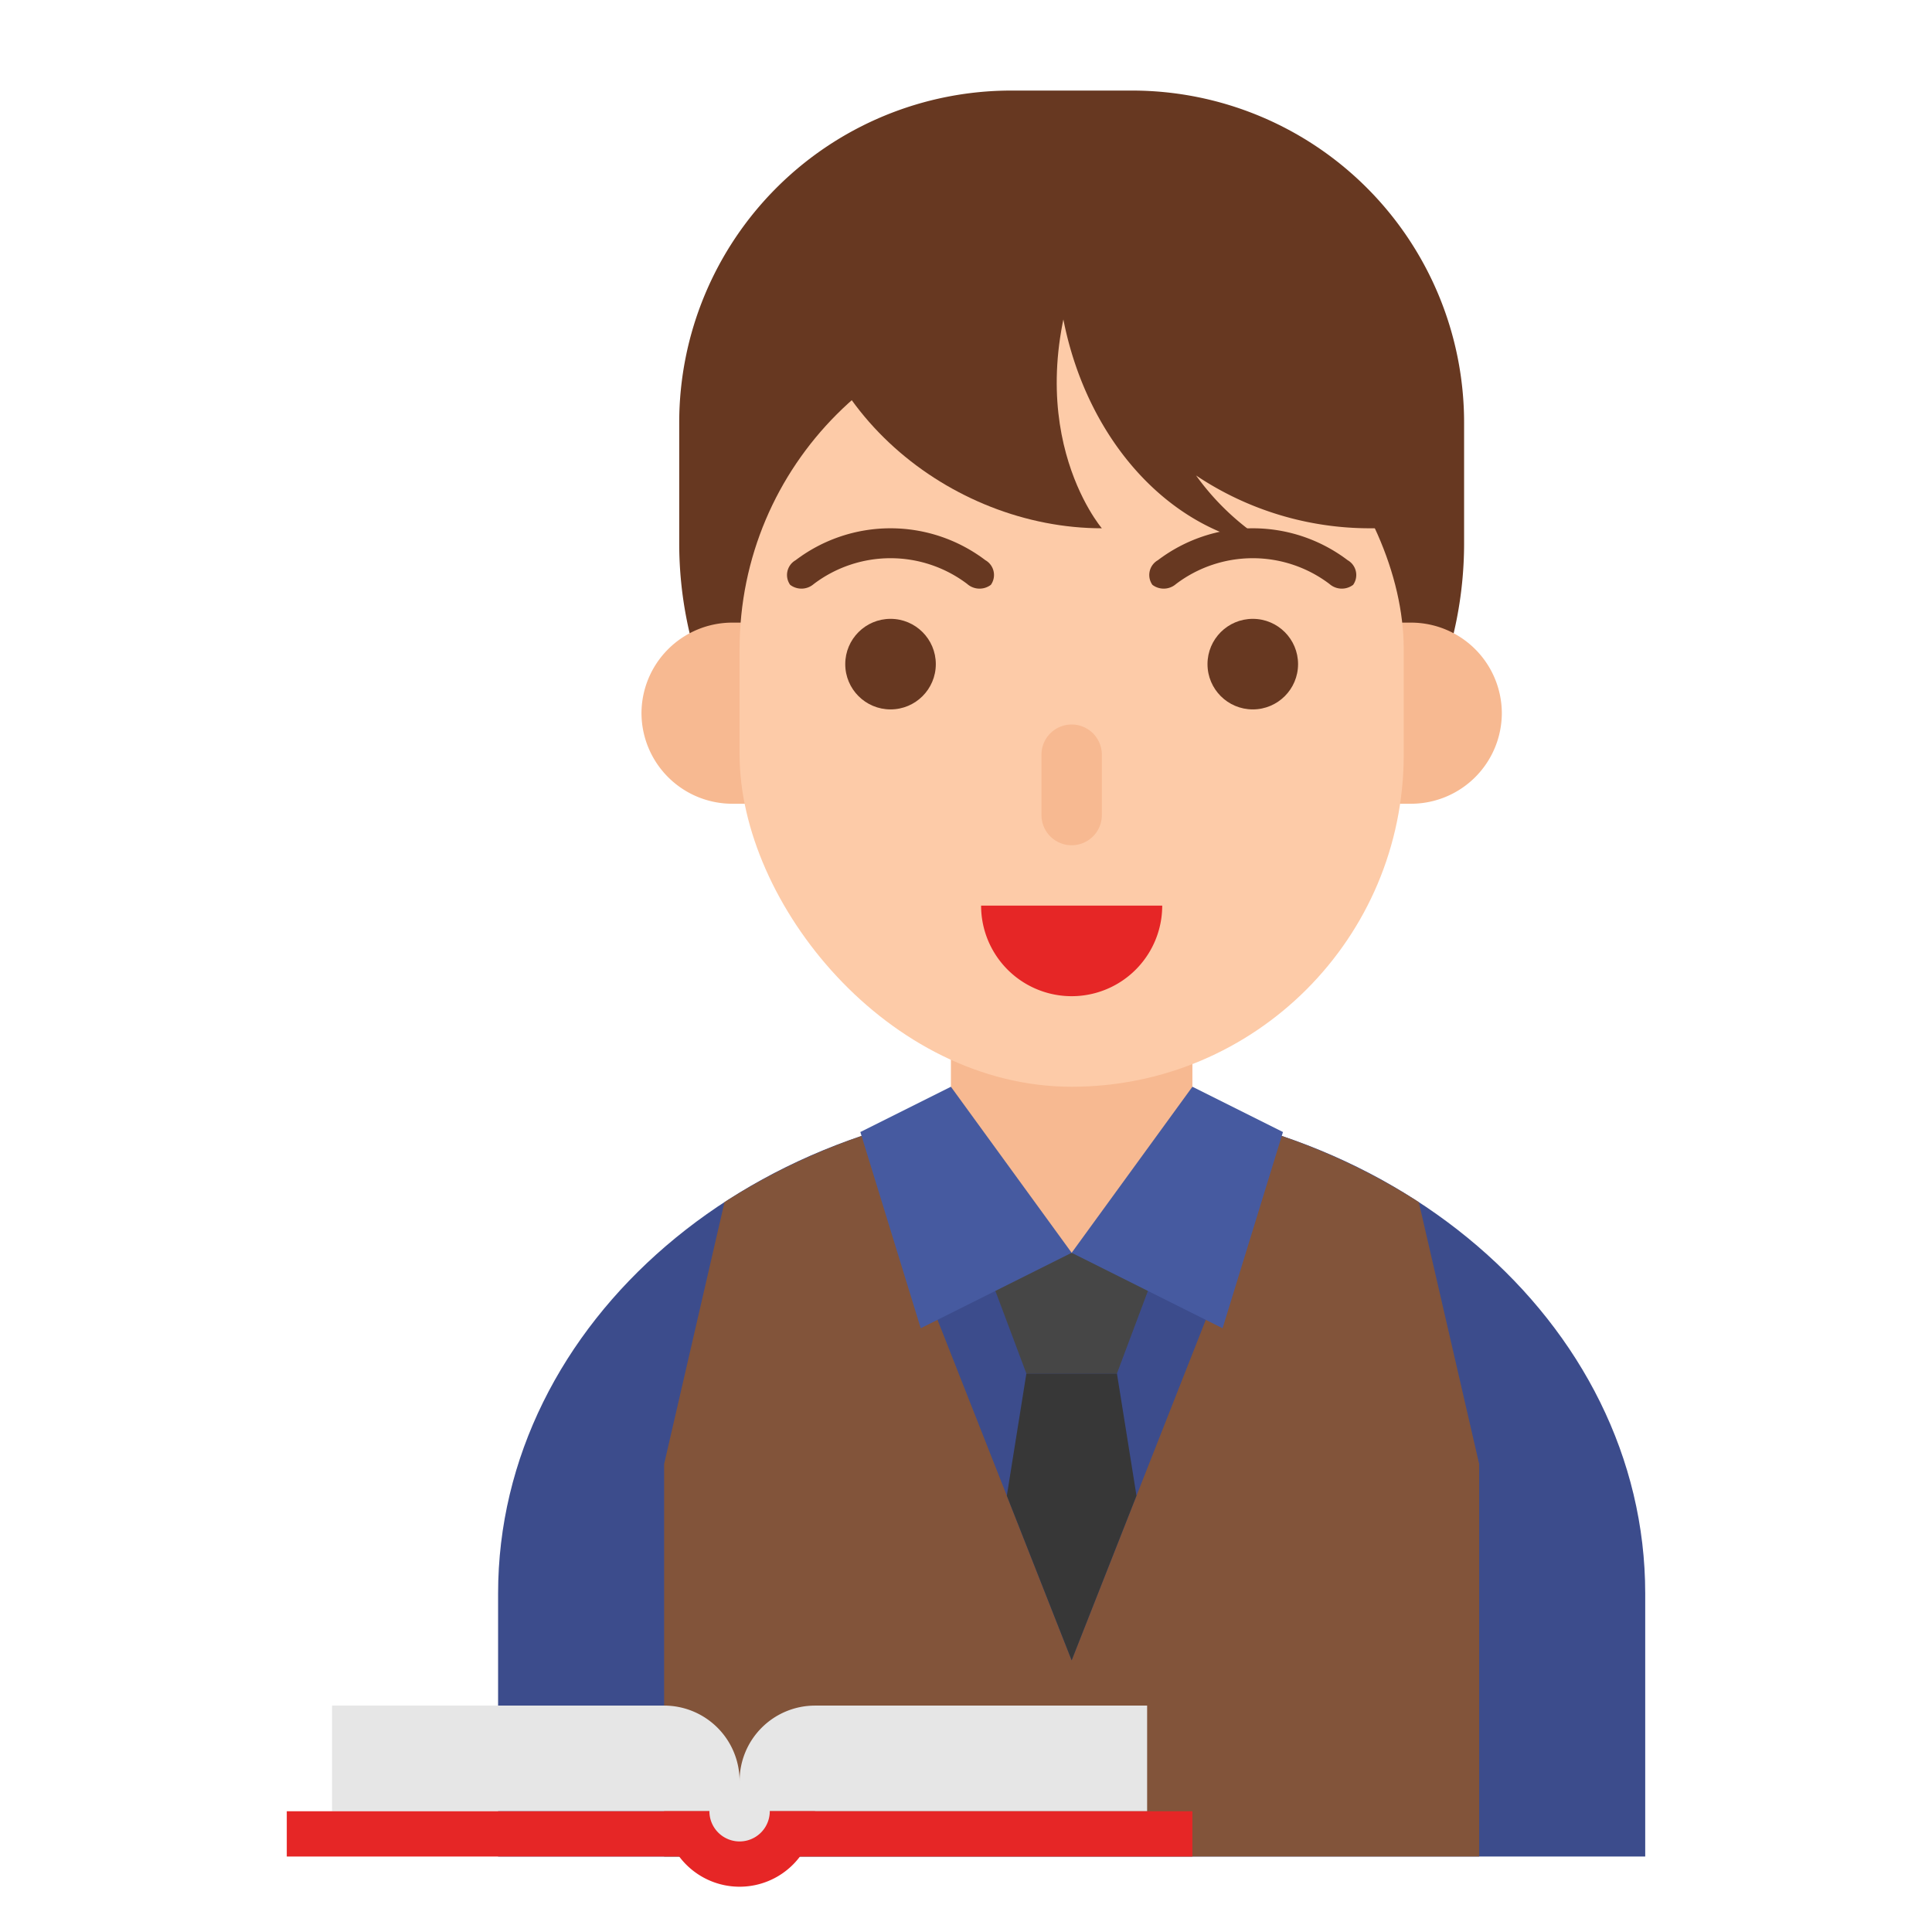 <svg id="male" height="512" viewBox="0 0 128 128" width="512" xmlns="http://www.w3.org/2000/svg"><path d="m71 73c-20.987 0-38 14.583-38 32.571v17.429h76v-17.429c0-17.989-17.013-32.571-38-32.571z" fill="#3c4c8c"/><path d="m94 79.649a42.07 42.07 0 0 0 -23-6.649 42.07 42.07 0 0 0 -23 6.649l-4 17.351v26h54v-26z" fill="#82543a"/><path d="m58 77 13 33 13-33z" fill="#3c4c8c"/><path d="m71 110 4.295-10.904-1.295-8.096h-6l-1.295 8.096z" fill="#373737"/><path d="m74 91h-6l-3-8h12z" fill="#464646"/><path d="m71 83a8 8 0 0 1 -8-8v-11h16v11a8 8 0 0 1 -8 8z" fill="#f7b991"/><path d="m67 6h8a22 22 0 0 1 22 22v8a26 26 0 0 1 -26 26 26 26 0 0 1 -26-26v-8a22 22 0 0 1 22-22z" fill="#673821"/><path d="m90.5 53.25h3a6.018 6.018 0 0 0 6-6 6.018 6.018 0 0 0 -6-6h-3a6.018 6.018 0 0 0 -6 6 6.018 6.018 0 0 0 6 6z" fill="#f7b991"/><path d="m51.5 53.25h-3a6.018 6.018 0 0 1 -6-6 6.018 6.018 0 0 1 6-6h3a6.018 6.018 0 0 1 6 6 6.018 6.018 0 0 1 -6 6z" fill="#f7b991"/><rect fill="#fdcba8" height="51" rx="22" width="44" x="49" y="21"/><path d="m77 60a6 6 0 0 1 -12 0z" fill="#e62626"/><path d="m71 56a2 2 0 0 1 -2-2v-4a2 2 0 0 1 2-2 2 2 0 0 1 2 2v4a2 2 0 0 1 -2 2z" fill="#f7b991"/><circle cx="59" cy="44" fill="#673821" r="3"/><circle cx="83" cy="44" fill="#673821" r="3"/><path d="m81 88-10-5 8-11 6 3z" fill="#465aa0"/><path d="m61 88 10-5-8-11-6 3z" fill="#465aa0"/><g fill="#673821"><path d="m88.087 38.694a8.418 8.418 0 0 0 -10.175 0 1.239 1.239 0 0 1 -1.563.052 1.127 1.127 0 0 1 .364-1.631 10.402 10.402 0 0 1 12.573 0 1.127 1.127 0 0 1 .363 1.631 1.239 1.239 0 0 1 -1.563-.052z"/><path d="m64.087 38.694a8.418 8.418 0 0 0 -10.175 0 1.239 1.239 0 0 1 -1.563.052 1.127 1.127 0 0 1 .363-1.631 10.402 10.402 0 0 1 12.573 0 1.127 1.127 0 0 1 .363 1.631 1.239 1.239 0 0 1 -1.563-.052z"/><path d="m72 16.3-19-.3c0 11.046 10 19 20 19 0 0-6-7-1-18.7z"/><path d="m73.215 11h-3.215v5.468c0 10.28 6.314 18.732 14.4 19.732a16.789 16.789 0 0 1 -5.156-4.698 20.686 20.686 0 0 0 11.54 3.498h3.215v-3.215a20.785 20.785 0 0 0 -20.785-20.785z"/></g><path d="m22 113v7h27v-2a5 5 0 0 0 -5-5z" fill="#e6e6e6"/><path d="m49 118v2h27v-7h-22a5 5 0 0 0 -5 5z" fill="#e6e6e6"/><path d="m19 120h60v3h-60z" fill="#e62626"/><path d="m44 120a5 5 0 0 0 10 0z" fill="#e62626"/><path d="m47 118v2a2 2 0 0 0 4 0v-2z" fill="#e6e6e6"/></svg>